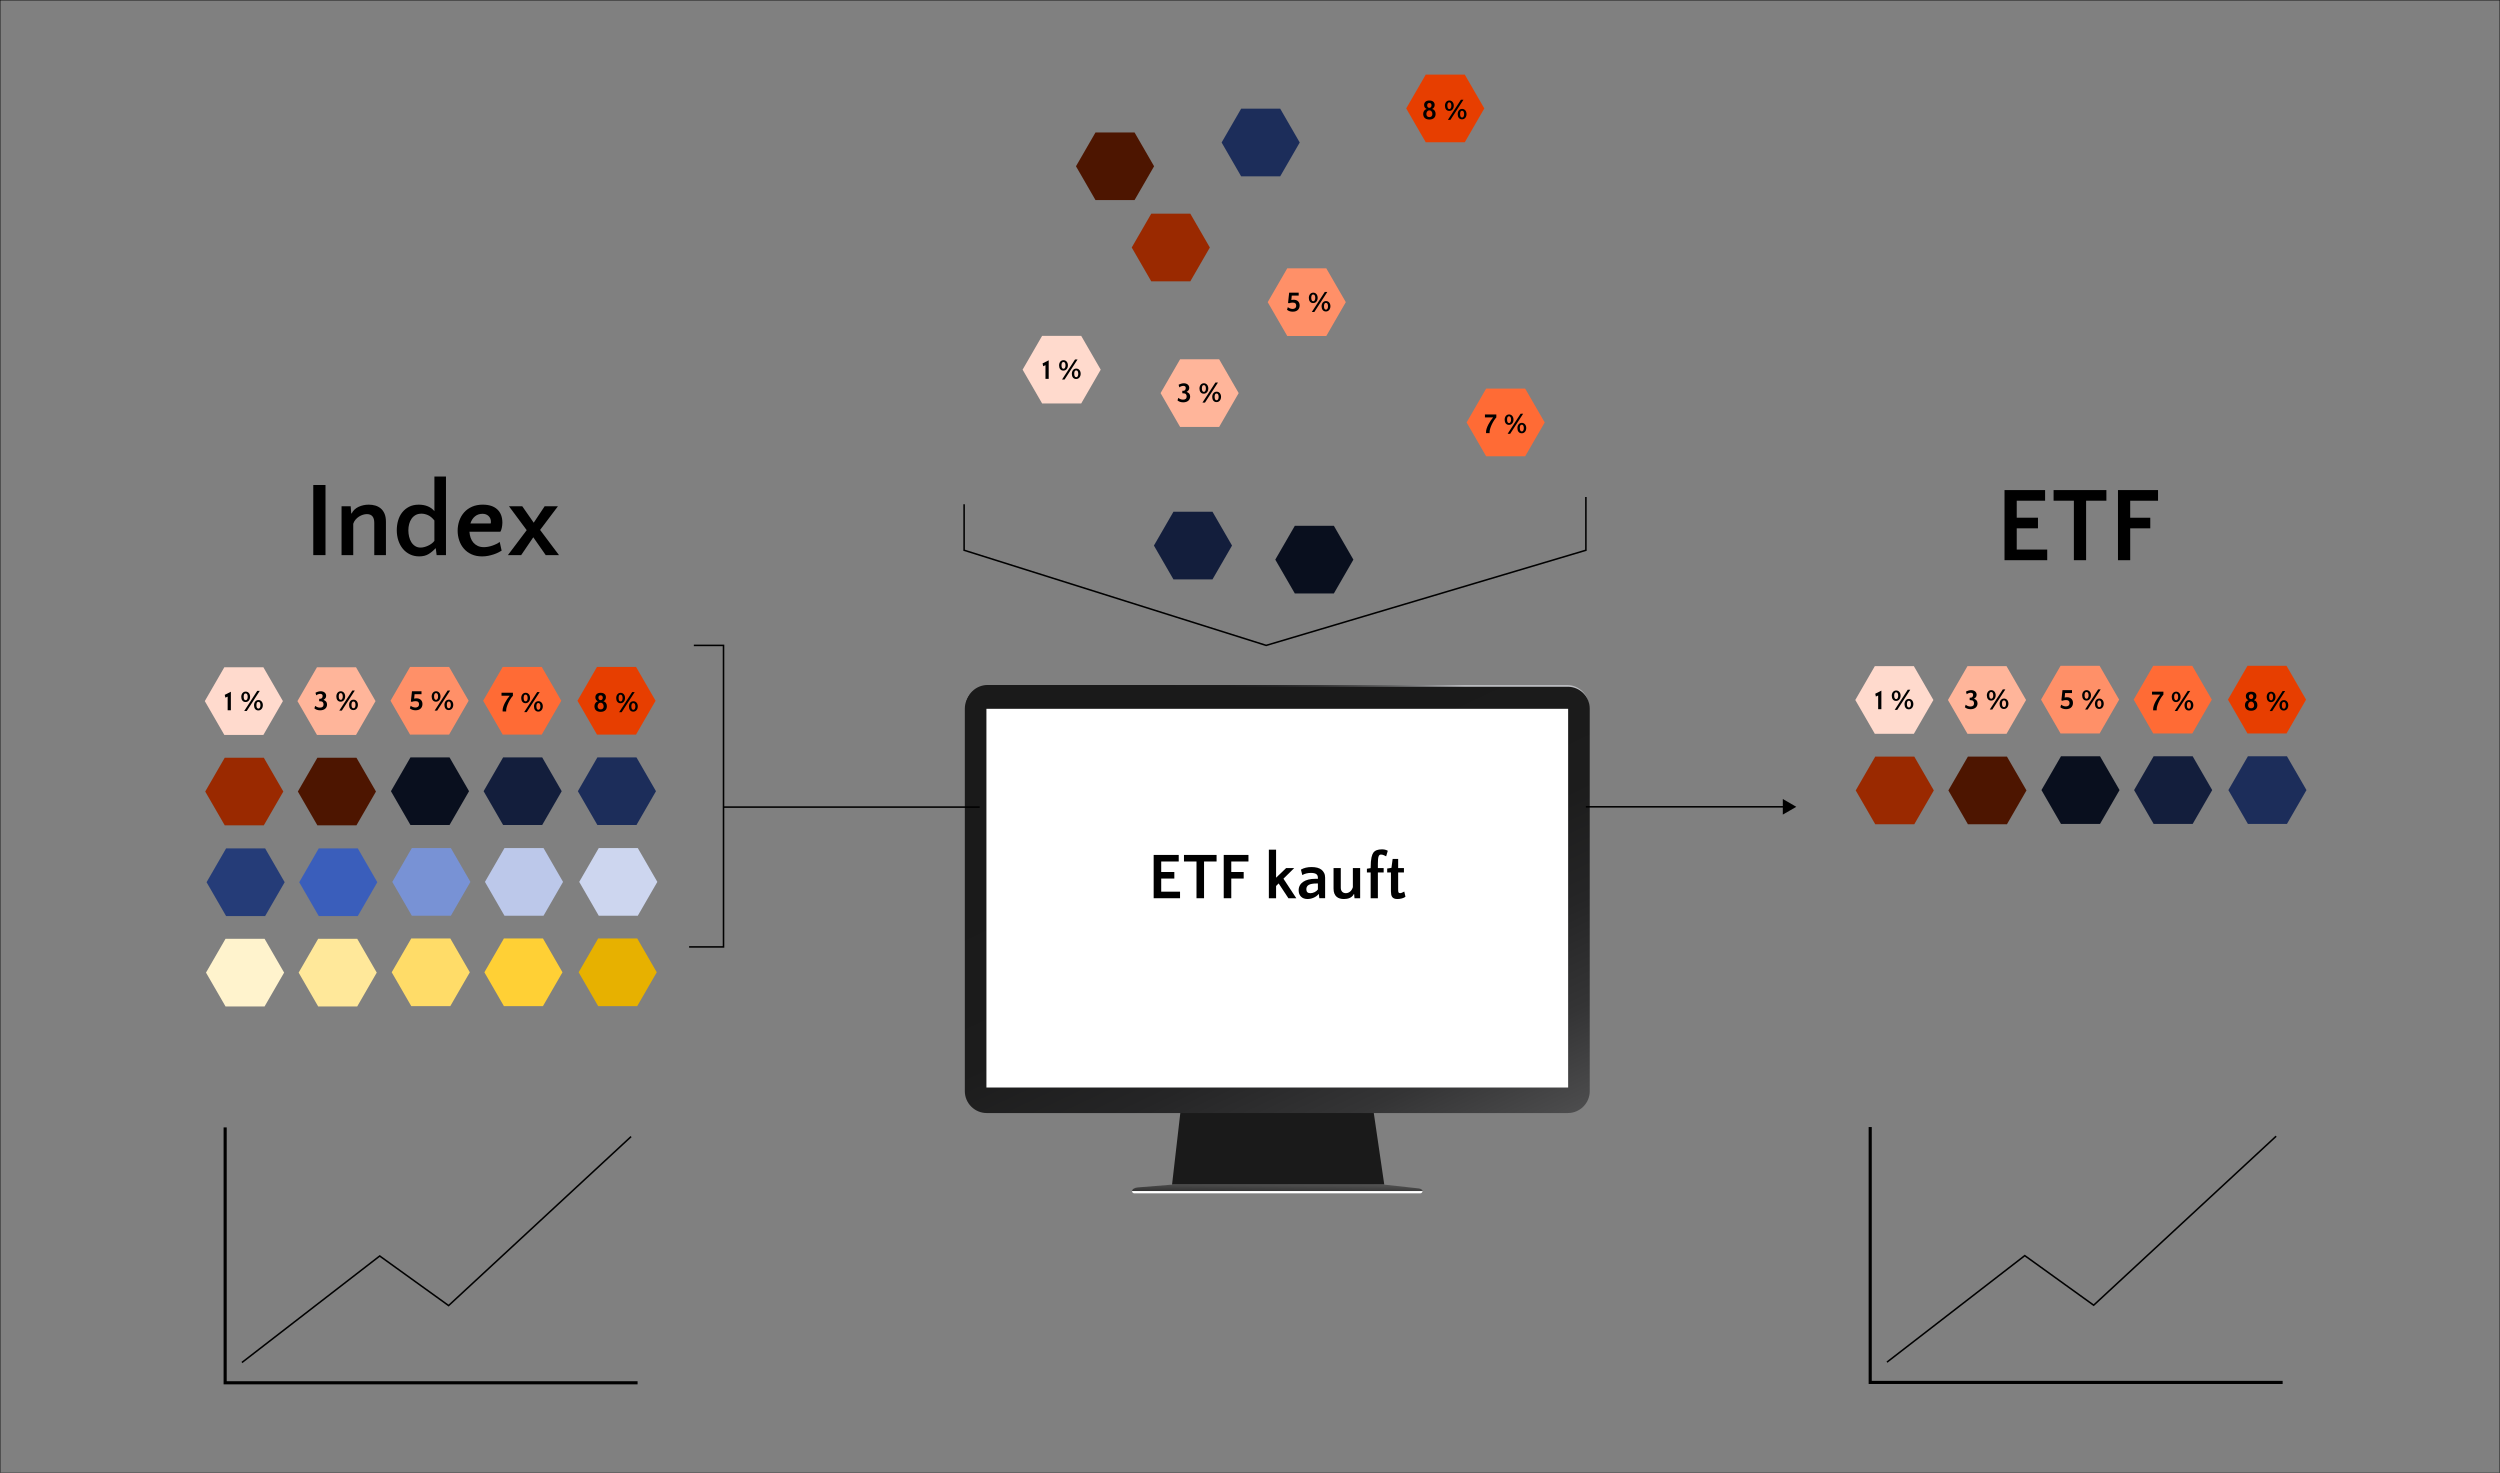 <?xml version="1.0" encoding="UTF-8"?>
<svg id="Ebene_2" data-name="Ebene 2" xmlns="http://www.w3.org/2000/svg" xmlns:xlink="http://www.w3.org/1999/xlink" viewBox="0 0 1600.25 942.72">
  <rect x="0" y="0" width="1600.25" height="942.72" fill="#808080" stroke="none"/>
  <defs>
    <style>
      .cls-1 {
        fill: url(#linear-gradient-2);
      }

      .cls-2 {
        fill: #ffdc68;
      }

      .cls-3 {
        fill: #fff;
      }

      .cls-4, .cls-5, .cls-6 {
        fill: none;
        stroke: #000;
        stroke-miterlimit: 10;
      }

      .cls-7 {
        fill: #9a2900;
      }

      .cls-8 {
        fill: #253c78;
      }

      .cls-9 {
        fill: #e7b100;
      }

      .cls-10 {
        fill: #bcc8ea;
      }

      .cls-11 {
        fill: #1c2d5a;
      }

      .cls-12 {
        fill: #ffe89a;
      }

      .cls-13 {
        fill: #3a5ebb;
      }

      .cls-5 {
        stroke-width: .25px;
      }

      .cls-14 {
        fill: #131e3c;
      }

      .cls-15 {
        fill: #fff3cd;
      }

      .cls-6 {
        stroke-width: 2px;
      }

      .cls-16 {
        fill: #ffb59a;
      }

      .cls-17 {
        fill: #090f1e;
      }

      .cls-18 {
        fill: url(#Unbenannter_Verlauf_29);
      }

      .cls-19 {
        fill: #ff9068;
      }

      .cls-20 {
        fill: #ffd035;
      }

      .cls-21 {
        fill: #7892d5;
      }

      .cls-22 {
        fill: #4d1500;
      }

      .cls-23 {
        fill: #cdd6ef;
      }

      .cls-24 {
        fill: #ffdacd;
      }

      .cls-25 {
        fill: #1a1a1a;
      }

      .cls-26 {
        fill: url(#linear-gradient);
      }

      .cls-27 {
        fill: #ff6b35;
      }

      .cls-28 {
        fill: #e73e00;
      }
    </style>
    <linearGradient id="Unbenannter_Verlauf_29" data-name="Unbenannter Verlauf 29" x1="817.47" y1="774.82" x2="817.8" y2="741.04" gradientUnits="userSpaceOnUse">
      <stop offset=".23" stop-color="#1a1a1a"/>
      <stop offset=".39" stop-color="#3c3c3c"/>
      <stop offset=".55" stop-color="#5a5a5a"/>
      <stop offset=".64" stop-color="#666"/>
    </linearGradient>
    <linearGradient id="linear-gradient" x1="845.61" y1="544.3" x2="944.38" y2="445.97" gradientUnits="userSpaceOnUse">
      <stop offset="0" stop-color="#1a1a1a"/>
      <stop offset=".23" stop-color="#1c1c1c"/>
      <stop offset=".38" stop-color="#252526"/>
      <stop offset=".52" stop-color="#343435"/>
      <stop offset=".64" stop-color="#4a4a4b"/>
      <stop offset=".76" stop-color="#656667"/>
      <stop offset=".87" stop-color="#87888a"/>
      <stop offset=".97" stop-color="#aeafb3"/>
      <stop offset="1" stop-color="#babbbf"/>
    </linearGradient>
    <linearGradient id="linear-gradient-2" x1="780.2" y1="496.85" x2="971.4" y2="901.71" xlink:href="#linear-gradient"/>
  </defs>
  <g id="Ebene_1-2" data-name="Ebene 1">
    <rect class="cls-5" x=".12" y=".12" width="1600" height="942.47"/>
    <g>
      <polygon class="cls-25" points="886.07 758.28 750.23 758.28 755.79 710.03 879.01 710.03 886.07 758.28"/>
      <path class="cls-18" d="M886.07,758.28l21.95,2.41c1.48,.16,2.55,.89,2.55,1.73h-185.94c0-1.19,1.56-2.19,3.67-2.36l21.94-1.77h135.84Z"/>
      <path class="cls-3" d="M724.62,762.41h185.94c0,.8-.65,1.45-1.45,1.45h-183.05c-.8,0-1.45-.65-1.45-1.45h0Z"/>
      <g>
        <path class="cls-26" d="M1002.98,438.45h-370.77c-7.68,0-13.96,6.18-13.96,13.73v240.79c0,7.55,6.28,13.73,13.96,13.73l369.84-.28c7.68,0,14.48-5.84,14.48-13.39l.42-240.85c0-7.55-6.28-13.73-13.96-13.73Z"/>
        <path class="cls-1" d="M1003.58,439.6h-371.98c-7.71,0-14.01,6.29-14.01,13.97v244.92c0,7.68,6.3,13.97,14.01,13.97h371.98c7.71,0,14.01-6.29,14.01-13.97v-244.92c0-7.68-6.3-13.97-14.01-13.97Z"/>
        <rect class="cls-3" x="631.41" y="453.71" width="372.35" height="242.41"/>
      </g>
    </g>
    <g>
      <path d="M751.69,562.36h-8.4v8.4h12.05v4.2h-16.88v-27.72h16.04v4.2h-11.21v6.72h8.4v4.2Z"/>
      <path d="M778.73,551.44h-8.02v23.52h-4.83v-23.52h-8.02v-4.2h20.87v4.2Z"/>
      <path d="M796.08,562.36h-7.94v12.6h-4.83v-27.72h15.83v4.2h-11v6.72h7.94v4.2Z"/>
      <path d="M821.53,562.45l8.23,12.52h-5.04l-6.26-9.49-1.64,1.64v7.85h-4.62v-31.08h4.62v17.93l6.43-6.17h5.17l-6.89,6.8Z"/>
      <path d="M844.51,574.96l-.34-2.65h-.17c-.76,.95-1.79,1.72-3.09,2.29-1.3,.57-2.62,.86-3.97,.86-1.76,0-3.15-.51-4.16-1.53-1.01-1.02-1.51-2.37-1.51-4.05,0-1.15,.25-2.18,.74-3.09,.49-.91,1.2-1.68,2.12-2.31s2.03-1.11,3.32-1.45,2.73-.5,4.33-.5h1.81v-.63c0-1.09-.35-1.89-1.05-2.39-.73-.5-1.86-.76-3.4-.76-2.07,0-3.92,.46-5.54,1.38l-.88-3.49c1.88-1.09,4.14-1.64,6.8-1.64,2.8,0,4.93,.57,6.38,1.72,.67,.53,1.22,1.22,1.66,2.06,.43,.84,.65,1.85,.65,3.02v13.15h-3.7Zm-5.75-3.23c.9,0,1.79-.22,2.69-.65,.9-.43,1.61-1.01,2.14-1.74v-3.82h-.8c-2.3,0-3.97,.29-5.02,.88s-1.58,1.53-1.58,2.81c0,1.68,.85,2.52,2.56,2.52Z"/>
      <path d="M858.24,555.64v12.56c0,1.15,.3,2.02,.9,2.62,.6,.6,1.38,.9,2.33,.9s1.88-.33,2.69-.99c.81-.66,1.41-1.6,1.81-2.83v-12.26h4.66v19.32h-3.61l-.25-2.69h-.17c-.31,.64-.7,1.17-1.18,1.58-.48,.41-1,.73-1.58,.97-.57,.24-1.17,.41-1.79,.5-.62,.1-1.22,.15-1.81,.15-.92,0-1.79-.11-2.58-.34-.8-.22-1.5-.59-2.1-1.11s-1.08-1.2-1.43-2.06c-.35-.85-.52-1.91-.52-3.17v-13.15h4.62Z"/>
      <path d="M877.35,558.46h-2.39v-2.39l2.39-.38c0-1.6,.05-2.95,.15-4.07,.1-1.12,.23-2.06,.4-2.83,.17-.77,.36-1.39,.57-1.87,.21-.48,.43-.87,.65-1.18,.56-.73,1.29-1.25,2.21-1.58,.91-.32,1.91-.48,3-.48h.67c.31,0,.65,.03,1.03,.09s.77,.15,1.18,.29c.41,.13,.78,.3,1.11,.51l-1.05,3.57c-.28-.17-.74-.4-1.39-.69s-1.27-.44-1.89-.44c-.36,0-.67,.08-.92,.25-.25,.17-.46,.48-.63,.92-.17,.45-.29,1.05-.36,1.8-.07,.76-.1,1.72-.1,2.9v2.77h3.7v2.81h-3.7v16.51h-4.62v-16.51Z"/>
      <path d="M890.33,558.46h-2.39v-2.52l2.73-.42,.76-5.71h3.53v5.84h3.7v2.81h-3.7v11.09c0,.84,.08,1.41,.25,1.7,.17,.29,.49,.44,.97,.44,.36,0,.73-.07,1.09-.21,.36-.14,.9-.41,1.6-.8l.76,3.32c-.53,.45-1.28,.8-2.25,1.07-.97,.27-1.93,.4-2.88,.4-.84,0-1.53-.11-2.08-.34-.55-.22-.97-.55-1.28-.99-.31-.43-.52-.96-.63-1.58-.11-.62-.17-1.3-.17-2.06v-12.05Z"/>
    </g>
    <g>
      <path d="M208.35,355.33h-7.82v-44.88h7.82v44.88Z"/>
      <path d="M239.57,355.33v-20.67c0-3.72-1.59-5.58-4.76-5.58-.77,0-1.6,.14-2.48,.41-.88,.27-1.73,.67-2.55,1.19-.82,.52-1.55,1.17-2.21,1.94-.66,.77-1.15,1.66-1.46,2.65v20.06h-7.48v-31.28h5.85l.34,4.62h.27c.95-1.9,2.44-3.32,4.45-4.25,2.02-.93,4.18-1.39,6.49-1.39,1.5,0,2.9,.19,4.22,.58,1.31,.39,2.48,1.01,3.5,1.87,1.02,.86,1.82,2,2.41,3.4,.59,1.41,.88,3.13,.88,5.17v21.29h-7.48Z"/>
      <path d="M268.26,356.14c-2.13,0-4.08-.43-5.85-1.29-1.77-.86-3.28-2.04-4.52-3.54-1.25-1.5-2.21-3.26-2.89-5.3s-1.02-4.26-1.02-6.66c0-2.13,.28-4.18,.85-6.15,.57-1.97,1.44-3.71,2.62-5.2,1.18-1.5,2.64-2.7,4.39-3.6,1.75-.91,3.82-1.36,6.22-1.36,2.18,0,4.12,.36,5.85,1.09,1.72,.73,3.1,1.75,4.15,3.06v-22.17h7.41v50.32h-5.98l-.54-4.29h-.27c-1.27,1.41-2.71,2.61-4.32,3.6s-3.64,1.5-6.09,1.5Zm.95-5.64c.72,0,1.5-.1,2.31-.31,.82-.2,1.62-.49,2.41-.85,.79-.36,1.55-.8,2.28-1.33,.72-.52,1.34-1.12,1.84-1.8v-13.06c-1.36-1.68-2.74-2.82-4.15-3.43-1.41-.61-2.77-.92-4.08-.92-1.45,0-2.7,.28-3.74,.85-1.04,.57-1.92,1.35-2.62,2.35-.7,1-1.22,2.14-1.56,3.43s-.51,2.64-.51,4.05,.16,2.71,.48,4.05c.32,1.34,.79,2.52,1.43,3.54s1.45,1.85,2.45,2.48c1,.64,2.15,.95,3.47,.95Z"/>
      <path d="M309.06,323.03c3.99,0,7.07,1.01,9.25,3.03,2.18,2.02,3.26,4.86,3.26,8.53,0,.5-.03,1.03-.1,1.6-.07,.57-.16,1.12-.27,1.67-.11,.54-.25,1.03-.41,1.46-.16,.43-.33,.78-.51,1.05h-19.79c.09,1.36,.34,2.64,.75,3.84,.41,1.2,1,2.24,1.77,3.13,.77,.88,1.71,1.59,2.82,2.11,1.11,.52,2.41,.78,3.91,.78,1.68,0,3.46-.32,5.34-.95,1.88-.63,3.48-1.43,4.79-2.38l1.22,5.58c-.59,.36-1.32,.76-2.18,1.19s-1.84,.83-2.92,1.19c-1.09,.36-2.26,.67-3.5,.92-1.25,.25-2.55,.37-3.91,.37-2.54,0-4.78-.44-6.73-1.33-1.95-.88-3.58-2.09-4.9-3.6-1.32-1.52-2.31-3.27-2.99-5.27-.68-1.99-1.02-4.08-1.02-6.26s.35-4.34,1.05-6.36c.7-2.02,1.73-3.8,3.09-5.34,1.36-1.54,3.05-2.75,5.07-3.64,2.02-.88,4.32-1.33,6.9-1.33Zm-.2,5.85c-1.9,0-3.53,.56-4.86,1.67-1.34,1.11-2.3,2.62-2.89,4.52h12.99c.04-.14,.08-.29,.1-.48,.02-.18,.03-.41,.03-.68,0-1.45-.5-2.65-1.5-3.6-1-.95-2.29-1.43-3.88-1.43Z"/>
      <path d="M334.29,324.05l7.34,10.54,7-10.54h8.5l-11.42,15.16,12.1,16.12h-8.5l-7.96-11.42-7.75,11.42h-8.5l12.04-15.98-11.36-15.3h8.5Z"/>
    </g>
    <polygon class="cls-24" points="168.59 427.12 143.59 427.12 131.09 448.77 143.59 470.42 168.59 470.42 181.09 448.77 168.59 427.12"/>
    <polygon class="cls-16" points="227.89 427.12 202.89 427.12 190.39 448.77 202.89 470.42 227.89 470.42 240.39 448.77 227.89 427.12"/>
    <polygon class="cls-19" points="287.47 426.9 262.47 426.9 249.97 448.55 262.47 470.2 287.47 470.2 299.97 448.55 287.47 426.9"/>
    <polygon class="cls-27" points="346.78 426.9 321.78 426.9 309.28 448.55 321.78 470.2 346.78 470.2 359.28 448.55 346.78 426.9"/>
    <polygon class="cls-28" points="407.13 426.9 382.13 426.9 369.63 448.55 382.13 470.2 407.13 470.2 419.63 448.55 407.13 426.9"/>
    <polygon class="cls-7" points="168.86 485.01 143.86 485.01 131.36 506.66 143.86 528.31 168.86 528.31 181.36 506.66 168.86 485.01"/>
    <polygon class="cls-22" points="228.16 485.01 203.16 485.01 190.66 506.66 203.16 528.31 228.16 528.31 240.66 506.66 228.16 485.01"/>
    <polygon class="cls-17" points="287.74 484.79 262.74 484.79 250.24 506.45 262.74 528.1 287.74 528.1 300.24 506.45 287.74 484.79"/>
    <polygon class="cls-14" points="347.05 484.79 322.05 484.79 309.55 506.45 322.05 528.1 347.05 528.1 359.55 506.45 347.05 484.79"/>
    <polygon class="cls-11" points="407.39 484.79 382.39 484.79 369.89 506.45 382.39 528.1 407.39 528.1 419.89 506.45 407.39 484.79"/>
    <polygon class="cls-8" points="169.72 543.06 144.72 543.06 132.22 564.71 144.72 586.36 169.72 586.36 182.22 564.71 169.72 543.06"/>
    <polygon class="cls-13" points="229.03 543.06 204.03 543.06 191.53 564.71 204.03 586.36 229.03 586.36 241.53 564.71 229.03 543.06"/>
    <polygon class="cls-21" points="288.61 542.85 263.61 542.85 251.11 564.5 263.61 586.15 288.61 586.15 301.11 564.5 288.61 542.85"/>
    <polygon class="cls-10" points="347.91 542.85 322.91 542.85 310.41 564.5 322.91 586.15 347.91 586.15 360.41 564.5 347.91 542.85"/>
    <polygon class="cls-23" points="408.26 542.85 383.26 542.85 370.76 564.5 383.26 586.15 408.26 586.15 420.76 564.5 408.26 542.85"/>
    <g>
      <path d="M147.79,454.66h-2.07v-8.75l-1.46,.65-.4-1.8,3.92-1.98v11.88Z"/>
      <path d="M157.26,442.69c.44,0,.84,.09,1.19,.27,.35,.18,.65,.42,.89,.72,.25,.3,.43,.65,.56,1.05,.13,.4,.19,.82,.19,1.27s-.06,.85-.19,1.26c-.13,.41-.31,.77-.56,1.08-.25,.31-.55,.56-.91,.75-.36,.19-.77,.28-1.24,.28s-.85-.09-1.2-.26c-.34-.17-.63-.41-.86-.71-.23-.3-.41-.65-.52-1.05-.11-.4-.17-.83-.17-1.27,0-.47,.06-.91,.19-1.32s.31-.77,.56-1.08c.25-.31,.54-.55,.89-.72,.35-.17,.74-.26,1.19-.26Zm-.05,5.51c.24,0,.44-.06,.61-.17,.17-.11,.31-.27,.41-.47,.11-.2,.19-.43,.24-.68s.08-.54,.08-.84c0-.65-.11-1.17-.32-1.58-.22-.4-.55-.6-1.01-.6s-.78,.2-.96,.59c-.19,.4-.28,.9-.28,1.51,0,.74,.11,1.3,.32,1.67,.22,.37,.52,.56,.9,.56Zm.74,6.89h-1.62l8.33-12.87h1.62l-8.33,12.87Zm7.47-7.02c.44,0,.84,.09,1.19,.27s.65,.42,.89,.72c.25,.3,.43,.65,.56,1.05s.19,.83,.19,1.27-.06,.85-.19,1.26c-.13,.41-.31,.77-.56,1.08-.25,.31-.55,.56-.91,.75-.36,.19-.77,.28-1.24,.28s-.85-.09-1.2-.26c-.34-.17-.63-.41-.86-.71s-.41-.65-.52-1.05c-.11-.4-.17-.82-.17-1.27,0-.47,.06-.91,.19-1.32s.31-.77,.56-1.08c.25-.31,.54-.55,.89-.72s.74-.26,1.19-.26Zm-.05,5.51c.24,0,.44-.06,.61-.17,.17-.11,.31-.27,.41-.47,.11-.2,.19-.43,.24-.68,.05-.26,.08-.54,.08-.84,0-.65-.11-1.17-.32-1.58-.22-.4-.55-.6-1.01-.6s-.78,.2-.96,.59c-.19,.4-.28,.9-.28,1.51,0,.74,.11,1.3,.32,1.67,.22,.37,.52,.56,.9,.56Z"/>
    </g>
    <g>
      <path d="M201.97,443.42c.46-.28,.98-.5,1.58-.68,.59-.18,1.19-.27,1.77-.27,.5,0,.97,.07,1.39,.22,.42,.14,.78,.34,1.09,.6,.31,.26,.54,.57,.71,.93,.17,.36,.25,.76,.25,1.19,0,.64-.16,1.16-.49,1.56-.32,.4-.73,.74-1.22,1.02,.72,.24,1.28,.6,1.68,1.08,.4,.48,.6,1.11,.6,1.89,0,.5-.09,.98-.27,1.43s-.46,.84-.83,1.18-.83,.6-1.39,.8c-.55,.2-1.19,.3-1.93,.3-1.49,0-2.71-.41-3.67-1.22l.5-1.64c.42,.35,.89,.62,1.4,.83,.52,.2,1.07,.31,1.66,.31,.76,0,1.33-.18,1.72-.53,.39-.35,.58-.87,.58-1.56,0-.61-.18-1.09-.53-1.45-.35-.35-.94-.53-1.77-.53h-.49v-1.57h.56c.53,0,.94-.17,1.22-.5s.43-.78,.43-1.33c0-.49-.15-.84-.45-1.04-.3-.2-.66-.3-1.08-.3-.23,0-.46,.02-.71,.07s-.48,.12-.71,.21-.44,.19-.64,.31c-.2,.11-.37,.24-.51,.37l-.47-1.66Z"/>
      <path d="M218.11,442.47c.44,0,.84,.09,1.19,.27,.35,.18,.65,.42,.89,.72,.25,.3,.43,.65,.56,1.05,.13,.4,.19,.82,.19,1.27s-.06,.85-.19,1.26c-.13,.41-.31,.77-.56,1.08-.25,.31-.55,.56-.91,.75-.36,.19-.77,.28-1.24,.28s-.85-.09-1.2-.26c-.34-.17-.63-.41-.86-.71-.23-.3-.41-.65-.52-1.05-.11-.4-.17-.83-.17-1.27,0-.47,.06-.91,.19-1.32s.31-.77,.56-1.08c.25-.31,.54-.55,.89-.72,.35-.17,.74-.26,1.19-.26Zm-.05,5.51c.24,0,.44-.06,.61-.17,.17-.11,.31-.27,.41-.47,.11-.2,.19-.43,.24-.68s.08-.54,.08-.84c0-.65-.11-1.17-.32-1.58-.22-.4-.55-.6-1.01-.6s-.78,.2-.96,.59c-.19,.4-.28,.9-.28,1.51,0,.74,.11,1.3,.32,1.67,.22,.37,.52,.56,.9,.56Zm.74,6.89h-1.62l8.33-12.87h1.62l-8.33,12.87Zm7.47-7.02c.44,0,.84,.09,1.19,.27s.65,.42,.89,.72c.25,.3,.43,.65,.56,1.05s.19,.83,.19,1.27-.06,.85-.19,1.26c-.13,.41-.31,.77-.56,1.08-.25,.31-.55,.56-.91,.75-.36,.19-.77,.28-1.24,.28s-.85-.09-1.2-.26c-.34-.17-.63-.41-.86-.71s-.41-.65-.52-1.05c-.11-.4-.17-.82-.17-1.27,0-.47,.06-.91,.19-1.32s.31-.77,.56-1.08c.25-.31,.54-.55,.89-.72s.74-.26,1.19-.26Zm-.05,5.51c.24,0,.44-.06,.61-.17,.17-.11,.31-.27,.41-.47,.11-.2,.19-.43,.24-.68,.05-.26,.08-.54,.08-.84,0-.65-.11-1.17-.32-1.58-.22-.4-.55-.6-1.01-.6s-.78,.2-.96,.59c-.19,.4-.28,.9-.28,1.51,0,.74,.11,1.3,.32,1.67,.22,.37,.52,.56,.9,.56Z"/>
    </g>
    <g>
      <path d="M263,449l.7-6.53h6.1v1.89h-4.43l-.27,2.84c.25-.07,.52-.12,.79-.15s.53-.04,.76-.04c.55,0,1.06,.08,1.51,.24s.85,.4,1.19,.71c.34,.31,.6,.69,.78,1.14,.19,.45,.28,.96,.28,1.54s-.09,1.07-.27,1.56c-.18,.49-.45,.91-.82,1.28-.37,.37-.83,.65-1.38,.86-.55,.21-1.2,.31-1.94,.31s-1.41-.1-2.02-.31-1.16-.51-1.63-.89l.52-1.71c.18,.17,.39,.32,.62,.46,.23,.14,.49,.26,.76,.36,.27,.1,.55,.18,.83,.24,.28,.06,.56,.09,.84,.09,.3,0,.59-.04,.87-.12,.28-.08,.53-.2,.74-.37,.21-.17,.38-.39,.5-.66,.13-.27,.19-.6,.19-.98,0-.29-.04-.55-.11-.79-.07-.24-.19-.44-.36-.61-.17-.17-.39-.3-.67-.4-.28-.1-.64-.14-1.07-.14-.37,0-.78,.04-1.22,.11-.44,.07-.86,.19-1.26,.34l-.52-.27Z"/>
      <path d="M279.13,442.47c.44,0,.84,.09,1.19,.27,.35,.18,.65,.42,.89,.72,.25,.3,.43,.65,.56,1.05s.19,.83,.19,1.27-.06,.85-.19,1.26-.31,.77-.56,1.08c-.25,.31-.55,.56-.91,.75-.36,.19-.77,.28-1.24,.28s-.85-.09-1.2-.26c-.34-.17-.63-.41-.86-.71-.23-.3-.41-.65-.52-1.05-.11-.4-.17-.83-.17-1.27,0-.47,.06-.91,.19-1.32s.31-.77,.56-1.08c.25-.31,.54-.55,.89-.72,.35-.17,.74-.26,1.19-.26Zm-.05,5.51c.24,0,.44-.06,.61-.17,.17-.11,.31-.27,.41-.47,.11-.2,.19-.43,.24-.68,.05-.26,.08-.54,.08-.84,0-.65-.11-1.17-.32-1.57-.22-.4-.55-.6-1.01-.6s-.78,.2-.96,.59c-.19,.4-.28,.9-.28,1.51,0,.74,.11,1.3,.32,1.67s.52,.56,.9,.56Zm.74,6.89h-1.62l8.33-12.87h1.62l-8.33,12.87Zm7.47-7.02c.44,0,.84,.09,1.19,.27,.35,.18,.65,.42,.89,.72,.25,.3,.43,.65,.56,1.05,.13,.4,.19,.83,.19,1.27s-.06,.85-.19,1.26-.31,.77-.56,1.08c-.25,.31-.55,.56-.91,.75-.36,.19-.77,.28-1.24,.28s-.85-.09-1.2-.26c-.34-.17-.63-.41-.86-.71s-.41-.65-.52-1.05c-.11-.4-.17-.83-.17-1.27,0-.47,.06-.91,.19-1.32s.31-.77,.56-1.08c.25-.31,.54-.55,.89-.72,.35-.17,.74-.26,1.19-.26Zm-.05,5.51c.24,0,.44-.06,.61-.17,.17-.11,.31-.27,.41-.47s.19-.43,.24-.68c.05-.26,.08-.54,.08-.84,0-.65-.11-1.17-.32-1.57-.22-.4-.55-.6-1.01-.6s-.78,.2-.96,.59c-.19,.4-.28,.9-.28,1.51,0,.74,.11,1.3,.32,1.67,.22,.37,.52,.56,.9,.56Z"/>
    </g>
    <g>
      <path d="M321.74,455.41c-.01-.11-.02-.23-.02-.35v-.35c0-.71,.14-1.49,.42-2.33,.28-.85,.65-1.69,1.09-2.54s.93-1.66,1.47-2.45c.53-.79,1.05-1.47,1.56-2.06h-5.24v-1.89h7.29v1.89c-.52,.56-1.03,1.25-1.55,2.06-.52,.81-.98,1.65-1.39,2.53-.41,.88-.74,1.73-.99,2.57-.25,.84-.38,1.57-.38,2.2v.38c0,.12,0,.23,.02,.34h-2.29Z"/>
      <path d="M336.46,443.44c.44,0,.84,.09,1.19,.27,.35,.18,.65,.42,.89,.72,.25,.3,.43,.65,.56,1.05,.13,.4,.19,.82,.19,1.27s-.06,.85-.19,1.26c-.13,.41-.31,.77-.56,1.08-.25,.31-.55,.56-.91,.75-.36,.19-.77,.28-1.24,.28s-.85-.09-1.2-.26c-.34-.17-.63-.41-.86-.71-.23-.3-.41-.65-.52-1.05-.11-.4-.17-.83-.17-1.27,0-.47,.06-.91,.19-1.32s.31-.77,.56-1.08c.25-.31,.54-.55,.89-.72,.35-.17,.74-.26,1.19-.26Zm-.05,5.51c.24,0,.44-.06,.61-.17,.17-.11,.31-.27,.41-.47,.11-.2,.19-.43,.24-.68s.08-.54,.08-.84c0-.65-.11-1.17-.32-1.58-.22-.4-.55-.6-1.01-.6s-.78,.2-.96,.59c-.19,.4-.28,.9-.28,1.51,0,.74,.11,1.3,.32,1.67,.22,.37,.52,.56,.9,.56Zm.74,6.89h-1.62l8.33-12.87h1.62l-8.33,12.87Zm7.47-7.02c.44,0,.84,.09,1.19,.27s.65,.42,.89,.72c.25,.3,.43,.65,.56,1.05s.19,.83,.19,1.27-.06,.85-.19,1.26c-.13,.41-.31,.77-.56,1.08-.25,.31-.55,.56-.91,.75-.36,.19-.77,.28-1.24,.28s-.85-.09-1.2-.26c-.34-.17-.63-.41-.86-.71s-.41-.65-.52-1.05c-.11-.4-.17-.82-.17-1.27,0-.47,.06-.91,.19-1.32s.31-.77,.56-1.08c.25-.31,.54-.55,.89-.72s.74-.26,1.19-.26Zm-.05,5.51c.24,0,.44-.06,.61-.17,.17-.11,.31-.27,.41-.47,.11-.2,.19-.43,.24-.68,.05-.26,.08-.54,.08-.84,0-.65-.11-1.17-.32-1.58-.22-.4-.55-.6-1.01-.6s-.78,.2-.96,.59c-.19,.4-.28,.9-.28,1.51,0,.74,.11,1.3,.32,1.67,.22,.37,.52,.56,.9,.56Z"/>
    </g>
    <g>
      <path d="M386.27,448.92c.7,.16,1.23,.52,1.61,1.08s.57,1.25,.57,2.05c0,.5-.08,.98-.23,1.41-.16,.44-.4,.82-.73,1.14-.33,.32-.75,.58-1.25,.77-.5,.19-1.1,.28-1.78,.28-.72,0-1.33-.1-1.84-.3-.5-.2-.91-.46-1.22-.79s-.54-.71-.68-1.14c-.14-.43-.22-.88-.22-1.33,0-.79,.19-1.46,.58-2.02,.38-.55,.92-.93,1.6-1.13v-.07c-.42-.16-.79-.45-1.11-.88-.32-.43-.48-.98-.48-1.64,0-.86,.29-1.56,.88-2.09,.59-.53,1.42-.79,2.5-.79s1.88,.25,2.48,.76c.6,.51,.9,1.2,.9,2.06,0,.64-.15,1.17-.46,1.61-.31,.44-.68,.75-1.12,.95v.07Zm.11,3.19c0-.28-.04-.55-.11-.83-.07-.28-.19-.52-.34-.74-.16-.22-.36-.39-.6-.53-.25-.14-.54-.21-.87-.21s-.64,.07-.88,.21c-.24,.14-.44,.32-.59,.54s-.27,.47-.34,.75c-.07,.28-.11,.55-.11,.81,0,.65,.18,1.14,.53,1.48s.82,.5,1.4,.5,1.04-.17,1.4-.5,.53-.83,.53-1.48Zm-.54-5.53c0-.47-.12-.84-.35-1.11-.23-.27-.58-.41-1.04-.41s-.79,.13-1.03,.39c-.24,.26-.36,.63-.36,1.11,0,.5,.13,.9,.38,1.19s.59,.43,1.01,.43,.76-.14,1.01-.43c.25-.29,.38-.68,.38-1.17Z"/>
      <path d="M397.25,443.47c.44,0,.84,.09,1.19,.27,.35,.18,.65,.42,.89,.72,.25,.3,.43,.65,.56,1.05s.19,.83,.19,1.27-.06,.85-.19,1.26-.31,.77-.56,1.08c-.25,.31-.55,.56-.91,.75-.36,.19-.77,.28-1.24,.28s-.85-.09-1.2-.26c-.34-.17-.63-.41-.86-.71-.23-.3-.41-.65-.52-1.05-.11-.4-.17-.83-.17-1.27,0-.47,.06-.91,.19-1.32s.31-.77,.56-1.08c.25-.31,.54-.55,.89-.72,.35-.17,.74-.26,1.19-.26Zm-.05,5.51c.24,0,.44-.06,.61-.17,.17-.11,.31-.27,.41-.47,.11-.2,.19-.43,.24-.68,.05-.26,.08-.54,.08-.84,0-.65-.11-1.17-.32-1.57-.22-.4-.55-.6-1.01-.6s-.78,.2-.96,.59c-.19,.4-.28,.9-.28,1.51,0,.74,.11,1.3,.32,1.67s.52,.56,.9,.56Zm.74,6.89h-1.62l8.33-12.87h1.62l-8.33,12.87Zm7.47-7.02c.44,0,.84,.09,1.19,.27,.35,.18,.65,.42,.89,.72,.25,.3,.43,.65,.56,1.05,.13,.4,.19,.83,.19,1.27s-.06,.85-.19,1.26-.31,.77-.56,1.08c-.25,.31-.55,.56-.91,.75-.36,.19-.77,.28-1.24,.28s-.85-.09-1.2-.26c-.34-.17-.63-.41-.86-.71s-.41-.65-.52-1.05c-.11-.4-.17-.83-.17-1.27,0-.47,.06-.91,.19-1.32s.31-.77,.56-1.08c.25-.31,.54-.55,.89-.72,.35-.17,.74-.26,1.19-.26Zm-.05,5.51c.24,0,.44-.06,.61-.17,.17-.11,.31-.27,.41-.47s.19-.43,.24-.68c.05-.26,.08-.54,.08-.84,0-.65-.11-1.17-.32-1.57-.22-.4-.55-.6-1.01-.6s-.78,.2-.96,.59c-.19,.4-.28,.9-.28,1.51,0,.74,.11,1.3,.32,1.67,.22,.37,.52,.56,.9,.56Z"/>
    </g>
    <g>
      <path d="M1304.51,338.18h-13.6v13.6h19.52v6.8h-27.34v-44.88h25.98v6.8h-18.16v10.88h13.6v6.8Z"/>
      <path d="M1348.3,320.5h-12.99v38.08h-7.82v-38.08h-12.99v-6.8h33.8v6.8Z"/>
      <path d="M1376.39,338.18h-12.85v20.4h-7.82v-44.88h25.64v6.8h-17.82v10.88h12.85v6.8Z"/>
    </g>
    <path class="cls-6" d="M144.12,721.65v163.47H408.12"/>
    <path class="cls-4" d="M154.85,872.15c29.4-22.73,58.8-45.46,88.2-68.19,14.7,10.58,29.4,21.16,44.1,31.74,38.93-36.06,77.87-72.11,116.8-108.17"/>
    <g>
      <path class="cls-6" d="M1197.12,721.42v163.47h264"/>
      <path class="cls-4" d="M1207.85,871.91c29.4-22.73,58.8-45.46,88.2-68.19,14.7,10.58,29.4,21.16,44.1,31.74,38.93-36.06,77.87-72.11,116.8-108.17"/>
    </g>
    <path class="cls-4" d="M463.12,516.62h164"/>
    <g>
      <path class="cls-4" d="M1015.12,516.44h127.52"/>
      <polygon points="1141.18 521.42 1149.82 516.44 1141.18 511.45 1141.18 521.42"/>
    </g>
    <path class="cls-4" d="M444.12,413.12h19v193h-22.02"/>
    <polygon class="cls-24" points="1225.07 426.41 1200.07 426.41 1187.57 448.06 1200.07 469.71 1225.07 469.71 1237.57 448.06 1225.07 426.41"/>
    <polygon class="cls-16" points="1284.38 426.41 1259.38 426.41 1246.88 448.06 1259.38 469.71 1284.38 469.71 1296.88 448.06 1284.38 426.41"/>
    <polygon class="cls-19" points="1343.96 426.19 1318.96 426.19 1306.46 447.84 1318.96 469.5 1343.96 469.5 1356.46 447.84 1343.96 426.19"/>
    <polygon class="cls-27" points="1403.27 426.19 1378.27 426.19 1365.77 447.84 1378.27 469.5 1403.27 469.5 1415.77 447.84 1403.27 426.19"/>
    <polygon class="cls-28" points="1463.61 426.19 1438.61 426.19 1426.11 447.84 1438.61 469.5 1463.61 469.5 1476.11 447.84 1463.61 426.19"/>
    <polygon class="cls-7" points="1225.34 484.3 1200.34 484.3 1187.84 505.95 1200.34 527.6 1225.34 527.6 1237.84 505.95 1225.34 484.3"/>
    <polygon class="cls-22" points="1284.65 484.3 1259.65 484.3 1247.15 505.95 1259.65 527.6 1284.65 527.6 1297.15 505.95 1284.65 484.3"/>
    <polygon class="cls-17" points="1344.23 484.09 1319.23 484.09 1306.73 505.74 1319.23 527.39 1344.23 527.39 1356.73 505.74 1344.23 484.09"/>
    <polygon class="cls-14" points="1403.53 484.09 1378.53 484.09 1366.03 505.74 1378.53 527.39 1403.53 527.39 1416.03 505.74 1403.53 484.09"/>
    <polygon class="cls-11" points="1463.88 484.09 1438.88 484.09 1426.38 505.74 1438.88 527.39 1463.88 527.39 1476.38 505.74 1463.88 484.09"/>
    <g>
      <path d="M1204.28,453.95h-2.07v-8.75l-1.46,.65-.4-1.8,3.92-1.98v11.88Z"/>
      <path d="M1213.74,441.98c.44,0,.84,.09,1.19,.27s.65,.42,.89,.72c.25,.3,.43,.65,.56,1.05,.13,.4,.19,.82,.19,1.27s-.06,.85-.19,1.26c-.13,.41-.31,.77-.56,1.08-.25,.31-.55,.56-.91,.75-.36,.19-.77,.28-1.24,.28s-.86-.09-1.2-.26c-.34-.17-.63-.41-.86-.71-.23-.3-.41-.65-.52-1.05-.11-.4-.17-.83-.17-1.27,0-.47,.06-.91,.19-1.32,.12-.41,.31-.77,.56-1.08,.25-.31,.54-.55,.89-.72,.35-.17,.74-.26,1.19-.26Zm-.05,5.51c.24,0,.44-.06,.61-.17,.17-.11,.3-.27,.41-.47,.11-.2,.19-.43,.24-.68s.08-.54,.08-.84c0-.65-.11-1.17-.32-1.58s-.55-.6-1.01-.6-.78,.2-.96,.59c-.19,.4-.28,.9-.28,1.51,0,.74,.11,1.3,.32,1.67,.22,.37,.52,.56,.9,.56Zm.74,6.89h-1.62l8.33-12.87h1.62l-8.33,12.87Zm7.47-7.02c.44,0,.84,.09,1.19,.27s.64,.42,.89,.72c.25,.3,.43,.65,.56,1.05s.19,.83,.19,1.27-.06,.85-.19,1.26c-.13,.41-.31,.77-.56,1.08-.25,.31-.55,.56-.91,.75-.36,.19-.77,.28-1.24,.28s-.86-.09-1.2-.26-.63-.41-.86-.71c-.23-.3-.41-.65-.52-1.05-.11-.4-.17-.82-.17-1.27,0-.47,.06-.91,.19-1.32,.12-.41,.31-.77,.56-1.08,.25-.31,.54-.55,.89-.72s.74-.26,1.19-.26Zm-.05,5.51c.24,0,.44-.06,.61-.17,.17-.11,.31-.27,.41-.47,.11-.2,.19-.43,.24-.68,.05-.26,.08-.54,.08-.84,0-.65-.11-1.17-.32-1.58-.22-.4-.55-.6-1.01-.6s-.78,.2-.96,.59c-.19,.4-.28,.9-.28,1.51,0,.74,.11,1.3,.32,1.67,.22,.37,.52,.56,.9,.56Z"/>
    </g>
    <g>
      <path d="M1258.45,442.71c.46-.28,.98-.5,1.58-.68,.59-.18,1.19-.27,1.77-.27,.5,0,.97,.07,1.39,.22,.42,.14,.78,.34,1.09,.6,.31,.26,.54,.57,.71,.93,.17,.36,.25,.76,.25,1.19,0,.64-.16,1.16-.49,1.56-.32,.4-.73,.74-1.22,1.02,.72,.24,1.28,.6,1.68,1.08,.4,.48,.6,1.11,.6,1.89,0,.5-.09,.98-.27,1.43-.18,.45-.46,.84-.83,1.18s-.83,.6-1.39,.8c-.55,.2-1.19,.3-1.93,.3-1.49,0-2.71-.41-3.67-1.22l.5-1.64c.42,.35,.89,.62,1.4,.83s1.07,.31,1.66,.31c.76,0,1.33-.18,1.72-.53,.39-.35,.58-.87,.58-1.56,0-.61-.18-1.09-.53-1.45-.35-.35-.94-.53-1.77-.53h-.49v-1.57h.56c.53,0,.94-.17,1.22-.5s.43-.78,.43-1.33c0-.49-.15-.84-.45-1.04-.3-.2-.66-.3-1.08-.3-.23,0-.46,.02-.71,.07s-.48,.12-.71,.21c-.23,.09-.44,.19-.64,.31-.2,.11-.37,.24-.51,.37l-.47-1.66Z"/>
      <path d="M1274.6,441.76c.44,0,.84,.09,1.19,.27,.35,.18,.64,.42,.89,.72,.25,.3,.43,.65,.56,1.05,.13,.4,.19,.82,.19,1.27s-.06,.85-.19,1.26c-.13,.41-.31,.77-.56,1.08-.25,.31-.55,.56-.91,.75-.36,.19-.77,.28-1.24,.28s-.85-.09-1.2-.26c-.34-.17-.63-.41-.86-.71-.23-.3-.41-.65-.52-1.05-.11-.4-.17-.83-.17-1.27,0-.47,.06-.91,.19-1.32s.31-.77,.56-1.08,.54-.55,.89-.72c.35-.17,.74-.26,1.19-.26Zm-.05,5.51c.24,0,.44-.06,.61-.17,.17-.11,.31-.27,.41-.47,.11-.2,.19-.43,.24-.68,.05-.26,.08-.54,.08-.84,0-.65-.11-1.17-.32-1.58-.22-.4-.55-.6-1.01-.6s-.78,.2-.96,.59c-.19,.4-.28,.9-.28,1.51,0,.74,.11,1.3,.32,1.67,.22,.37,.52,.56,.9,.56Zm.74,6.89h-1.62l8.33-12.87h1.62l-8.33,12.87Zm7.47-7.02c.44,0,.84,.09,1.19,.27,.35,.18,.65,.42,.89,.72,.25,.3,.43,.65,.56,1.05s.19,.83,.19,1.27-.06,.85-.19,1.26c-.13,.41-.31,.77-.56,1.08-.25,.31-.55,.56-.91,.75-.36,.19-.77,.28-1.24,.28s-.85-.09-1.2-.26c-.34-.17-.63-.41-.86-.71-.23-.3-.41-.65-.52-1.05-.11-.4-.17-.82-.17-1.27,0-.47,.06-.91,.19-1.32s.31-.77,.56-1.08c.25-.31,.54-.55,.89-.72,.35-.17,.74-.26,1.19-.26Zm-.05,5.51c.24,0,.44-.06,.61-.17s.31-.27,.41-.47c.11-.2,.19-.43,.24-.68s.08-.54,.08-.84c0-.65-.11-1.17-.32-1.58-.22-.4-.55-.6-1.01-.6s-.78,.2-.96,.59c-.19,.4-.28,.9-.28,1.51,0,.74,.11,1.3,.32,1.67,.22,.37,.52,.56,.9,.56Z"/>
    </g>
    <g>
      <path d="M1319.49,448.29l.7-6.53h6.1v1.89h-4.43l-.27,2.84c.25-.07,.52-.12,.79-.15,.28-.03,.53-.04,.76-.04,.55,0,1.06,.08,1.51,.24s.85,.4,1.19,.71c.34,.31,.6,.69,.78,1.14,.19,.45,.28,.96,.28,1.54s-.09,1.07-.27,1.56c-.18,.49-.45,.91-.82,1.28-.37,.37-.83,.65-1.38,.86-.55,.21-1.2,.31-1.94,.31s-1.41-.1-2.03-.31-1.16-.51-1.63-.89l.52-1.71c.18,.17,.39,.32,.62,.46,.23,.14,.49,.26,.76,.36,.27,.1,.55,.18,.83,.24,.28,.06,.56,.09,.84,.09,.3,0,.59-.04,.87-.12,.28-.08,.53-.2,.74-.37,.21-.17,.38-.39,.5-.66,.13-.27,.19-.6,.19-.98,0-.29-.04-.55-.11-.79-.07-.24-.19-.44-.36-.61-.17-.17-.39-.3-.67-.4-.28-.1-.64-.14-1.07-.14-.37,0-.78,.04-1.22,.11-.44,.07-.86,.19-1.26,.34l-.52-.27Z"/>
      <path d="M1335.61,441.76c.44,0,.84,.09,1.19,.27,.35,.18,.64,.42,.89,.72s.43,.65,.56,1.05,.19,.83,.19,1.27-.06,.85-.19,1.26-.31,.77-.56,1.08c-.25,.31-.55,.56-.91,.75-.36,.19-.77,.28-1.24,.28s-.85-.09-1.2-.26c-.34-.17-.63-.41-.86-.71s-.41-.65-.52-1.05c-.11-.4-.17-.83-.17-1.27,0-.47,.06-.91,.19-1.32s.31-.77,.56-1.08c.25-.31,.54-.55,.89-.72,.35-.17,.74-.26,1.19-.26Zm-.05,5.51c.24,0,.44-.06,.61-.17,.17-.11,.31-.27,.41-.47,.11-.2,.19-.43,.24-.68,.05-.26,.08-.54,.08-.84,0-.65-.11-1.17-.32-1.57-.22-.4-.55-.6-1.01-.6s-.78,.2-.96,.59c-.19,.4-.28,.9-.28,1.51,0,.74,.11,1.3,.32,1.67s.52,.56,.9,.56Zm.74,6.89h-1.62l8.33-12.87h1.62l-8.33,12.87Zm7.47-7.02c.44,0,.84,.09,1.19,.27,.35,.18,.65,.42,.89,.72,.25,.3,.43,.65,.56,1.05,.13,.4,.19,.83,.19,1.27s-.06,.85-.19,1.26-.31,.77-.56,1.08c-.25,.31-.55,.56-.91,.75-.36,.19-.77,.28-1.24,.28s-.85-.09-1.2-.26c-.34-.17-.63-.41-.86-.71-.23-.3-.41-.65-.52-1.05s-.17-.83-.17-1.27c0-.47,.06-.91,.19-1.32s.31-.77,.56-1.08c.25-.31,.54-.55,.89-.72,.35-.17,.74-.26,1.19-.26Zm-.05,5.51c.24,0,.44-.06,.61-.17,.17-.11,.31-.27,.41-.47,.11-.2,.19-.43,.24-.68,.05-.26,.08-.54,.08-.84,0-.65-.11-1.17-.32-1.57s-.55-.6-1.01-.6-.78,.2-.96,.59c-.19,.4-.28,.9-.28,1.51,0,.74,.11,1.3,.32,1.67s.52,.56,.9,.56Z"/>
    </g>
    <g>
      <path d="M1378.23,454.7c-.01-.11-.02-.23-.02-.35v-.35c0-.71,.14-1.49,.42-2.33,.28-.85,.64-1.69,1.09-2.54,.44-.85,.93-1.66,1.47-2.45,.53-.79,1.05-1.47,1.56-2.06h-5.24v-1.89h7.29v1.89c-.52,.56-1.03,1.25-1.55,2.06-.52,.81-.98,1.65-1.39,2.53s-.74,1.73-.99,2.57c-.25,.84-.38,1.57-.38,2.2v.38c0,.12,0,.23,.02,.34h-2.29Z"/>
      <path d="M1392.95,442.73c.44,0,.84,.09,1.19,.27,.35,.18,.64,.42,.89,.72,.25,.3,.43,.65,.56,1.05,.13,.4,.19,.82,.19,1.27s-.06,.85-.19,1.26c-.13,.41-.31,.77-.56,1.08-.25,.31-.55,.56-.91,.75-.36,.19-.77,.28-1.24,.28s-.85-.09-1.2-.26c-.34-.17-.63-.41-.86-.71-.23-.3-.41-.65-.52-1.05-.11-.4-.17-.83-.17-1.27,0-.47,.06-.91,.19-1.32s.31-.77,.56-1.08,.54-.55,.89-.72c.35-.17,.74-.26,1.19-.26Zm-.05,5.51c.24,0,.44-.06,.61-.17,.17-.11,.31-.27,.41-.47,.11-.2,.19-.43,.24-.68,.05-.26,.08-.54,.08-.84,0-.65-.11-1.17-.32-1.58-.22-.4-.55-.6-1.01-.6s-.78,.2-.96,.59c-.19,.4-.28,.9-.28,1.51,0,.74,.11,1.3,.32,1.67,.22,.37,.52,.56,.9,.56Zm.74,6.89h-1.62l8.33-12.87h1.62l-8.33,12.87Zm7.47-7.02c.44,0,.84,.09,1.19,.27,.35,.18,.65,.42,.89,.72,.25,.3,.43,.65,.56,1.05s.19,.83,.19,1.27-.06,.85-.19,1.26c-.13,.41-.31,.77-.56,1.08-.25,.31-.55,.56-.91,.75-.36,.19-.77,.28-1.24,.28s-.85-.09-1.2-.26c-.34-.17-.63-.41-.86-.71-.23-.3-.41-.65-.52-1.05-.11-.4-.17-.82-.17-1.27,0-.47,.06-.91,.19-1.32s.31-.77,.56-1.08c.25-.31,.54-.55,.89-.72,.35-.17,.74-.26,1.19-.26Zm-.05,5.51c.24,0,.44-.06,.61-.17s.31-.27,.41-.47c.11-.2,.19-.43,.24-.68s.08-.54,.08-.84c0-.65-.11-1.17-.32-1.58-.22-.4-.55-.6-1.01-.6s-.78,.2-.96,.59c-.19,.4-.28,.9-.28,1.51,0,.74,.11,1.3,.32,1.67,.22,.37,.52,.56,.9,.56Z"/>
    </g>
    <g>
      <path d="M1442.75,448.21c.7,.16,1.23,.52,1.61,1.08s.57,1.25,.57,2.05c0,.5-.08,.98-.23,1.41-.16,.44-.4,.82-.73,1.14-.33,.32-.75,.58-1.25,.77-.5,.19-1.1,.28-1.78,.28-.72,0-1.33-.1-1.84-.3-.5-.2-.91-.46-1.22-.79-.31-.33-.54-.71-.68-1.14-.14-.43-.22-.88-.22-1.33,0-.79,.19-1.46,.58-2.02,.38-.55,.92-.93,1.6-1.13v-.07c-.42-.16-.79-.45-1.11-.88-.32-.43-.48-.98-.48-1.64,0-.86,.29-1.56,.88-2.09,.59-.53,1.42-.79,2.5-.79s1.88,.25,2.48,.76c.6,.51,.9,1.2,.9,2.06,0,.64-.15,1.17-.46,1.61-.31,.44-.68,.75-1.12,.95v.07Zm.11,3.19c0-.28-.04-.55-.11-.83-.07-.28-.19-.52-.34-.74-.16-.22-.36-.39-.6-.53s-.54-.21-.87-.21-.64,.07-.88,.21-.44,.32-.59,.54c-.16,.22-.27,.47-.34,.75-.07,.28-.11,.55-.11,.81,0,.65,.18,1.14,.53,1.48,.35,.34,.82,.5,1.39,.5s1.04-.17,1.4-.5c.35-.34,.53-.83,.53-1.48Zm-.54-5.53c0-.47-.12-.84-.35-1.11-.23-.27-.58-.41-1.04-.41s-.79,.13-1.03,.39c-.24,.26-.36,.63-.36,1.11,0,.5,.13,.9,.38,1.19s.59,.43,1.01,.43,.76-.14,1.01-.43c.25-.29,.38-.68,.38-1.17Z"/>
      <path d="M1453.73,442.76c.44,0,.84,.09,1.19,.27,.35,.18,.64,.42,.89,.72s.43,.65,.56,1.05,.19,.83,.19,1.27-.06,.85-.19,1.26-.31,.77-.56,1.08c-.25,.31-.55,.56-.91,.75-.36,.19-.77,.28-1.24,.28s-.85-.09-1.2-.26c-.34-.17-.63-.41-.86-.71s-.41-.65-.52-1.05c-.11-.4-.17-.83-.17-1.27,0-.47,.06-.91,.19-1.32s.31-.77,.56-1.08c.25-.31,.54-.55,.89-.72,.35-.17,.74-.26,1.19-.26Zm-.05,5.51c.24,0,.44-.06,.61-.17,.17-.11,.31-.27,.41-.47,.11-.2,.19-.43,.24-.68,.05-.26,.08-.54,.08-.84,0-.65-.11-1.17-.32-1.57-.22-.4-.55-.6-1.01-.6s-.78,.2-.96,.59c-.19,.4-.28,.9-.28,1.51,0,.74,.11,1.3,.32,1.67s.52,.56,.9,.56Zm.74,6.89h-1.62l8.33-12.87h1.62l-8.33,12.87Zm7.47-7.02c.44,0,.84,.09,1.19,.27,.35,.18,.65,.42,.89,.72,.25,.3,.43,.65,.56,1.05,.13,.4,.19,.83,.19,1.27s-.06,.85-.19,1.26-.31,.77-.56,1.08c-.25,.31-.55,.56-.91,.75-.36,.19-.77,.28-1.24,.28s-.85-.09-1.2-.26c-.34-.17-.63-.41-.86-.71-.23-.3-.41-.65-.52-1.05s-.17-.83-.17-1.27c0-.47,.06-.91,.19-1.32s.31-.77,.56-1.08c.25-.31,.54-.55,.89-.72,.35-.17,.74-.26,1.19-.26Zm-.05,5.51c.24,0,.44-.06,.61-.17,.17-.11,.31-.27,.41-.47,.11-.2,.19-.43,.24-.68,.05-.26,.08-.54,.08-.84,0-.65-.11-1.17-.32-1.57s-.55-.6-1.01-.6-.78,.2-.96,.59c-.19,.4-.28,.9-.28,1.51,0,.74,.11,1.3,.32,1.67s.52,.56,.9,.56Z"/>
    </g>
    <polygon class="cls-24" points="692.07 214.97 667.07 214.97 654.57 236.62 667.07 258.27 692.07 258.27 704.57 236.62 692.07 214.97"/>
    <polygon class="cls-16" points="780.38 229.97 755.38 229.97 742.88 251.62 755.38 273.27 780.38 273.27 792.88 251.62 780.38 229.97"/>
    <polygon class="cls-19" points="848.96 171.76 823.96 171.76 811.46 193.41 823.96 215.06 848.96 215.06 861.46 193.41 848.96 171.76"/>
    <polygon class="cls-27" points="976.27 248.76 951.27 248.76 938.77 270.41 951.27 292.06 976.27 292.06 988.77 270.41 976.27 248.76"/>
    <polygon class="cls-28" points="937.61 47.76 912.61 47.76 900.11 69.41 912.61 91.06 937.61 91.06 950.11 69.41 937.61 47.76"/>
    <g>
      <path d="M671.28,242.51h-2.07v-8.75l-1.46,.65-.4-1.8,3.92-1.98v11.88Z"/>
      <path d="M680.74,230.54c.44,0,.84,.09,1.19,.27,.35,.18,.65,.42,.89,.72,.25,.3,.43,.65,.56,1.05,.13,.4,.19,.82,.19,1.27s-.06,.85-.19,1.26c-.13,.41-.31,.77-.56,1.08-.25,.31-.55,.56-.91,.75-.36,.19-.77,.28-1.24,.28s-.85-.09-1.2-.26c-.34-.17-.63-.41-.86-.71-.23-.3-.41-.65-.52-1.05-.11-.4-.17-.83-.17-1.27,0-.47,.06-.91,.19-1.32s.31-.77,.56-1.08c.25-.31,.54-.55,.89-.72,.35-.17,.74-.26,1.19-.26Zm-.05,5.51c.24,0,.44-.06,.61-.17,.17-.11,.31-.27,.41-.47,.11-.2,.19-.43,.24-.68s.08-.54,.08-.84c0-.65-.11-1.17-.32-1.58-.22-.4-.55-.6-1.01-.6s-.78,.2-.96,.59c-.19,.4-.28,.9-.28,1.51,0,.74,.11,1.3,.32,1.67,.22,.37,.52,.56,.9,.56Zm.74,6.89h-1.62l8.33-12.87h1.62l-8.33,12.87Zm7.47-7.02c.44,0,.84,.09,1.19,.27s.65,.42,.89,.72c.25,.3,.43,.65,.56,1.05s.19,.83,.19,1.27-.06,.85-.19,1.26c-.13,.41-.31,.77-.56,1.08-.25,.31-.55,.56-.91,.75-.36,.19-.77,.28-1.24,.28s-.85-.09-1.2-.26c-.34-.17-.63-.41-.86-.71s-.41-.65-.52-1.05c-.11-.4-.17-.82-.17-1.27,0-.47,.06-.91,.19-1.32s.31-.77,.56-1.08c.25-.31,.54-.55,.89-.72s.74-.26,1.19-.26Zm-.05,5.51c.24,0,.44-.06,.61-.17,.17-.11,.31-.27,.41-.47,.11-.2,.19-.43,.24-.68,.05-.26,.08-.54,.08-.84,0-.65-.11-1.17-.32-1.58-.22-.4-.55-.6-1.01-.6s-.78,.2-.96,.59c-.19,.4-.28,.9-.28,1.51,0,.74,.11,1.3,.32,1.67,.22,.37,.52,.56,.9,.56Z"/>
    </g>
    <g>
      <path d="M754.45,246.28c.46-.28,.98-.5,1.58-.68,.59-.18,1.19-.27,1.77-.27,.5,0,.97,.07,1.39,.22,.42,.14,.78,.34,1.09,.6,.31,.26,.54,.57,.71,.93,.17,.36,.25,.76,.25,1.19,0,.64-.16,1.16-.49,1.56-.32,.4-.73,.74-1.22,1.02,.72,.24,1.28,.6,1.68,1.08,.4,.48,.6,1.11,.6,1.89,0,.5-.09,.98-.27,1.43-.18,.45-.46,.84-.83,1.18s-.83,.6-1.39,.8c-.55,.2-1.19,.3-1.93,.3-1.49,0-2.71-.41-3.67-1.22l.5-1.64c.42,.35,.89,.62,1.4,.83,.52,.2,1.07,.31,1.66,.31,.76,0,1.33-.18,1.72-.53,.39-.35,.58-.87,.58-1.56,0-.61-.18-1.09-.53-1.45-.35-.35-.94-.53-1.77-.53h-.49v-1.57h.56c.53,0,.94-.17,1.22-.5s.43-.78,.43-1.33c0-.49-.15-.84-.45-1.04-.3-.2-.66-.3-1.08-.3-.23,0-.46,.02-.71,.07s-.48,.12-.71,.21c-.23,.09-.44,.19-.64,.31-.2,.11-.37,.24-.51,.37l-.47-1.66Z"/>
      <path d="M770.6,245.32c.44,0,.84,.09,1.19,.27,.35,.18,.64,.42,.89,.72,.25,.3,.43,.65,.56,1.05,.13,.4,.19,.82,.19,1.27s-.06,.85-.19,1.26c-.13,.41-.31,.77-.56,1.08-.25,.31-.55,.56-.91,.75-.36,.19-.77,.28-1.24,.28s-.85-.09-1.2-.26c-.34-.17-.63-.41-.86-.71-.23-.3-.41-.65-.52-1.05-.11-.4-.17-.83-.17-1.27,0-.47,.06-.91,.19-1.32s.31-.77,.56-1.08,.54-.55,.89-.72c.35-.17,.74-.26,1.19-.26Zm-.05,5.51c.24,0,.44-.06,.61-.17,.17-.11,.31-.27,.41-.47,.11-.2,.19-.43,.24-.68,.05-.26,.08-.54,.08-.84,0-.65-.11-1.17-.32-1.58-.22-.4-.55-.6-1.01-.6s-.78,.2-.96,.59c-.19,.4-.28,.9-.28,1.51,0,.74,.11,1.3,.32,1.67,.22,.37,.52,.56,.9,.56Zm.74,6.89h-1.62l8.33-12.87h1.62l-8.33,12.87Zm7.47-7.02c.44,0,.84,.09,1.19,.27,.35,.18,.65,.42,.89,.72,.25,.3,.43,.65,.56,1.05s.19,.83,.19,1.27-.06,.85-.19,1.26c-.13,.41-.31,.77-.56,1.08-.25,.31-.55,.56-.91,.75-.36,.19-.77,.28-1.24,.28s-.85-.09-1.2-.26c-.34-.17-.63-.41-.86-.71-.23-.3-.41-.65-.52-1.05-.11-.4-.17-.82-.17-1.27,0-.47,.06-.91,.19-1.32s.31-.77,.56-1.08c.25-.31,.54-.55,.89-.72,.35-.17,.74-.26,1.19-.26Zm-.05,5.51c.24,0,.44-.06,.61-.17s.31-.27,.41-.47c.11-.2,.19-.43,.24-.68s.08-.54,.08-.84c0-.65-.11-1.17-.32-1.58-.22-.4-.55-.6-1.01-.6s-.78,.2-.96,.59c-.19,.4-.28,.9-.28,1.51,0,.74,.11,1.3,.32,1.67,.22,.37,.52,.56,.9,.56Z"/>
    </g>
    <g>
      <path d="M824.49,193.86l.7-6.53h6.1v1.89h-4.43l-.27,2.84c.25-.07,.52-.12,.79-.15,.28-.03,.53-.04,.76-.04,.55,0,1.06,.08,1.51,.24s.85,.4,1.19,.71c.34,.31,.6,.69,.78,1.14,.19,.45,.28,.96,.28,1.54s-.09,1.07-.27,1.56c-.18,.49-.45,.91-.82,1.28-.37,.37-.83,.65-1.38,.86-.55,.21-1.2,.31-1.94,.31s-1.41-.1-2.03-.31-1.16-.51-1.63-.89l.52-1.71c.18,.17,.39,.32,.62,.46,.23,.14,.49,.26,.76,.36,.27,.1,.55,.18,.83,.24,.28,.06,.56,.09,.84,.09,.3,0,.59-.04,.87-.12,.28-.08,.53-.2,.74-.37,.21-.17,.38-.39,.5-.66,.13-.27,.19-.6,.19-.98,0-.29-.04-.55-.11-.79-.07-.24-.19-.44-.36-.61-.17-.17-.39-.3-.67-.4-.28-.1-.64-.14-1.07-.14-.37,0-.78,.04-1.22,.11-.44,.07-.86,.19-1.26,.34l-.52-.27Z"/>
      <path d="M840.61,187.32c.44,0,.84,.09,1.19,.27,.35,.18,.64,.42,.89,.72s.43,.65,.56,1.05,.19,.83,.19,1.27-.06,.85-.19,1.26-.31,.77-.56,1.08c-.25,.31-.55,.56-.91,.75-.36,.19-.77,.28-1.24,.28s-.85-.09-1.2-.26c-.34-.17-.63-.41-.86-.71s-.41-.65-.52-1.05c-.11-.4-.17-.83-.17-1.27,0-.47,.06-.91,.19-1.32s.31-.77,.56-1.08c.25-.31,.54-.55,.89-.72,.35-.17,.74-.26,1.19-.26Zm-.05,5.51c.24,0,.44-.06,.61-.17,.17-.11,.31-.27,.41-.47,.11-.2,.19-.43,.24-.68,.05-.26,.08-.54,.08-.84,0-.65-.11-1.17-.32-1.57-.22-.4-.55-.6-1.01-.6s-.78,.2-.96,.59c-.19,.4-.28,.9-.28,1.51,0,.74,.11,1.3,.32,1.67s.52,.56,.9,.56Zm.74,6.89h-1.62l8.33-12.87h1.62l-8.33,12.87Zm7.47-7.02c.44,0,.84,.09,1.19,.27,.35,.18,.65,.42,.89,.72,.25,.3,.43,.65,.56,1.05,.13,.4,.19,.83,.19,1.27s-.06,.85-.19,1.26-.31,.77-.56,1.08c-.25,.31-.55,.56-.91,.75-.36,.19-.77,.28-1.24,.28s-.85-.09-1.2-.26c-.34-.17-.63-.41-.86-.71-.23-.3-.41-.65-.52-1.05s-.17-.83-.17-1.27c0-.47,.06-.91,.19-1.32s.31-.77,.56-1.08c.25-.31,.54-.55,.89-.72,.35-.17,.74-.26,1.19-.26Zm-.05,5.51c.24,0,.44-.06,.61-.17,.17-.11,.31-.27,.41-.47,.11-.2,.19-.43,.24-.68,.05-.26,.08-.54,.08-.84,0-.65-.11-1.17-.32-1.57s-.55-.6-1.01-.6-.78,.2-.96,.59c-.19,.4-.28,.9-.28,1.51,0,.74,.11,1.3,.32,1.67s.52,.56,.9,.56Z"/>
    </g>
    <g>
      <path d="M951.23,277.26c-.01-.11-.02-.23-.02-.35v-.35c0-.71,.14-1.49,.42-2.33,.28-.85,.64-1.69,1.09-2.54,.44-.85,.93-1.66,1.47-2.45,.53-.79,1.05-1.47,1.56-2.06h-5.24v-1.89h7.29v1.89c-.52,.56-1.03,1.25-1.55,2.06-.52,.81-.98,1.65-1.39,2.53s-.74,1.73-.99,2.57c-.25,.84-.38,1.57-.38,2.2v.38c0,.12,0,.23,.02,.34h-2.29Z"/>
      <path d="M965.95,265.29c.44,0,.84,.09,1.19,.27,.35,.18,.64,.42,.89,.72,.25,.3,.43,.65,.56,1.05,.13,.4,.19,.82,.19,1.27s-.06,.85-.19,1.26c-.13,.41-.31,.77-.56,1.08-.25,.31-.55,.56-.91,.75-.36,.19-.77,.28-1.24,.28s-.85-.09-1.2-.26c-.34-.17-.63-.41-.86-.71-.23-.3-.41-.65-.52-1.05-.11-.4-.17-.83-.17-1.27,0-.47,.06-.91,.19-1.32s.31-.77,.56-1.08,.54-.55,.89-.72c.35-.17,.74-.26,1.19-.26Zm-.05,5.51c.24,0,.44-.06,.61-.17,.17-.11,.31-.27,.41-.47,.11-.2,.19-.43,.24-.68,.05-.26,.08-.54,.08-.84,0-.65-.11-1.17-.32-1.58-.22-.4-.55-.6-1.01-.6s-.78,.2-.96,.59c-.19,.4-.28,.9-.28,1.51,0,.74,.11,1.3,.32,1.67,.22,.37,.52,.56,.9,.56Zm.74,6.89h-1.62l8.33-12.87h1.62l-8.33,12.87Zm7.47-7.02c.44,0,.84,.09,1.19,.27,.35,.18,.65,.42,.89,.72,.25,.3,.43,.65,.56,1.05s.19,.83,.19,1.27-.06,.85-.19,1.26c-.13,.41-.31,.77-.56,1.08-.25,.31-.55,.56-.91,.75-.36,.19-.77,.28-1.24,.28s-.85-.09-1.2-.26c-.34-.17-.63-.41-.86-.71-.23-.3-.41-.65-.52-1.05-.11-.4-.17-.82-.17-1.27,0-.47,.06-.91,.19-1.32s.31-.77,.56-1.08c.25-.31,.54-.55,.89-.72,.35-.17,.74-.26,1.19-.26Zm-.05,5.51c.24,0,.44-.06,.61-.17s.31-.27,.41-.47c.11-.2,.19-.43,.24-.68s.08-.54,.08-.84c0-.65-.11-1.17-.32-1.58-.22-.4-.55-.6-1.01-.6s-.78,.2-.96,.59c-.19,.4-.28,.9-.28,1.51,0,.74,.11,1.3,.32,1.67,.22,.37,.52,.56,.9,.56Z"/>
    </g>
    <g>
      <path d="M916.75,69.78c.7,.16,1.23,.52,1.61,1.08s.57,1.25,.57,2.05c0,.5-.08,.98-.23,1.41-.16,.44-.4,.82-.73,1.14-.33,.32-.75,.58-1.25,.77-.5,.19-1.1,.28-1.78,.28-.72,0-1.33-.1-1.84-.3-.5-.2-.91-.46-1.22-.79-.31-.33-.54-.71-.68-1.14-.14-.43-.22-.88-.22-1.33,0-.79,.19-1.46,.58-2.02,.38-.55,.92-.93,1.6-1.13v-.07c-.42-.16-.79-.45-1.11-.88-.32-.43-.48-.98-.48-1.64,0-.86,.29-1.56,.88-2.09,.59-.53,1.42-.79,2.5-.79s1.88,.25,2.48,.76c.6,.51,.9,1.2,.9,2.06,0,.64-.15,1.17-.46,1.61-.31,.44-.68,.75-1.12,.95v.07Zm.11,3.19c0-.28-.04-.55-.11-.83-.07-.28-.19-.52-.34-.74-.16-.22-.36-.39-.6-.53s-.54-.21-.87-.21-.64,.07-.88,.21-.44,.32-.59,.54c-.16,.22-.27,.47-.34,.75-.07,.28-.11,.55-.11,.81,0,.65,.18,1.14,.53,1.48,.35,.34,.82,.5,1.39,.5s1.04-.17,1.4-.5c.35-.34,.53-.83,.53-1.48Zm-.54-5.53c0-.47-.12-.84-.35-1.11-.23-.27-.58-.41-1.04-.41s-.79,.13-1.03,.39c-.24,.26-.36,.63-.36,1.11,0,.5,.13,.9,.38,1.19s.59,.43,1.01,.43,.76-.14,1.01-.43c.25-.29,.38-.68,.38-1.17Z"/>
      <path d="M927.73,64.32c.44,0,.84,.09,1.19,.27,.35,.18,.64,.42,.89,.72s.43,.65,.56,1.05,.19,.83,.19,1.27-.06,.85-.19,1.26-.31,.77-.56,1.08c-.25,.31-.55,.56-.91,.75-.36,.19-.77,.28-1.24,.28s-.85-.09-1.2-.26c-.34-.17-.63-.41-.86-.71s-.41-.65-.52-1.05c-.11-.4-.17-.83-.17-1.27,0-.47,.06-.91,.19-1.32s.31-.77,.56-1.08c.25-.31,.54-.55,.89-.72,.35-.17,.74-.26,1.19-.26Zm-.05,5.51c.24,0,.44-.06,.61-.17,.17-.11,.31-.27,.41-.47,.11-.2,.19-.43,.24-.68,.05-.26,.08-.54,.08-.84,0-.65-.11-1.17-.32-1.57-.22-.4-.55-.6-1.01-.6s-.78,.2-.96,.59c-.19,.4-.28,.9-.28,1.51,0,.74,.11,1.3,.32,1.67s.52,.56,.9,.56Zm.74,6.89h-1.62l8.33-12.87h1.62l-8.33,12.87Zm7.47-7.02c.44,0,.84,.09,1.19,.27,.35,.18,.65,.42,.89,.72,.25,.3,.43,.65,.56,1.05,.13,.4,.19,.83,.19,1.27s-.06,.85-.19,1.26-.31,.77-.56,1.08c-.25,.31-.55,.56-.91,.75-.36,.19-.77,.28-1.24,.28s-.85-.09-1.2-.26c-.34-.17-.63-.41-.86-.71-.23-.3-.41-.65-.52-1.05s-.17-.83-.17-1.27c0-.47,.06-.91,.19-1.32s.31-.77,.56-1.08c.25-.31,.54-.55,.89-.72,.35-.17,.74-.26,1.19-.26Zm-.05,5.51c.24,0,.44-.06,.61-.17,.17-.11,.31-.27,.41-.47,.11-.2,.19-.43,.24-.68,.05-.26,.08-.54,.08-.84,0-.65-.11-1.17-.32-1.57s-.55-.6-1.01-.6-.78,.2-.96,.59c-.19,.4-.28,.9-.28,1.51,0,.74,.11,1.3,.32,1.67s.52,.56,.9,.56Z"/>
    </g>
    <polygon class="cls-7" points="761.92 136.78 736.92 136.78 724.42 158.43 736.92 180.08 761.92 180.08 774.42 158.43 761.92 136.78"/>
    <polygon class="cls-22" points="726.23 84.78 701.23 84.78 688.73 106.43 701.23 128.08 726.23 128.08 738.73 106.43 726.23 84.78"/>
    <polygon class="cls-17" points="853.81 336.57 828.81 336.57 816.31 358.22 828.81 379.87 853.81 379.87 866.31 358.22 853.81 336.57"/>
    <polygon class="cls-14" points="776.12 327.57 751.12 327.57 738.62 349.22 751.12 370.87 776.12 370.87 788.62 349.22 776.12 327.57"/>
    <polygon class="cls-11" points="819.46 69.57 794.46 69.57 781.96 91.22 794.46 112.87 819.46 112.87 831.96 91.22 819.46 69.57"/>
    <path class="cls-4" d="M617.13,322.8v29.41c64.45,20.3,128.9,40.6,193.35,60.91,68.22-20.3,136.43-40.6,204.65-60.91v-34.09"/>
    <polygon class="cls-15" points="169.36 600.92 144.36 600.92 131.86 622.57 144.36 644.22 169.36 644.22 181.86 622.57 169.36 600.92"/>
    <polygon class="cls-12" points="228.66 600.92 203.66 600.92 191.16 622.57 203.66 644.22 228.66 644.22 241.16 622.57 228.66 600.92"/>
    <polygon class="cls-2" points="288.24 600.71 263.24 600.71 250.74 622.36 263.24 644.01 288.24 644.01 300.74 622.36 288.24 600.71"/>
    <polygon class="cls-20" points="347.55 600.71 322.55 600.71 310.05 622.36 322.55 644.01 347.55 644.01 360.05 622.36 347.55 600.71"/>
    <polygon class="cls-9" points="407.89 600.71 382.89 600.71 370.39 622.36 382.89 644.01 407.89 644.01 420.39 622.36 407.89 600.71"/>
  </g>
</svg>